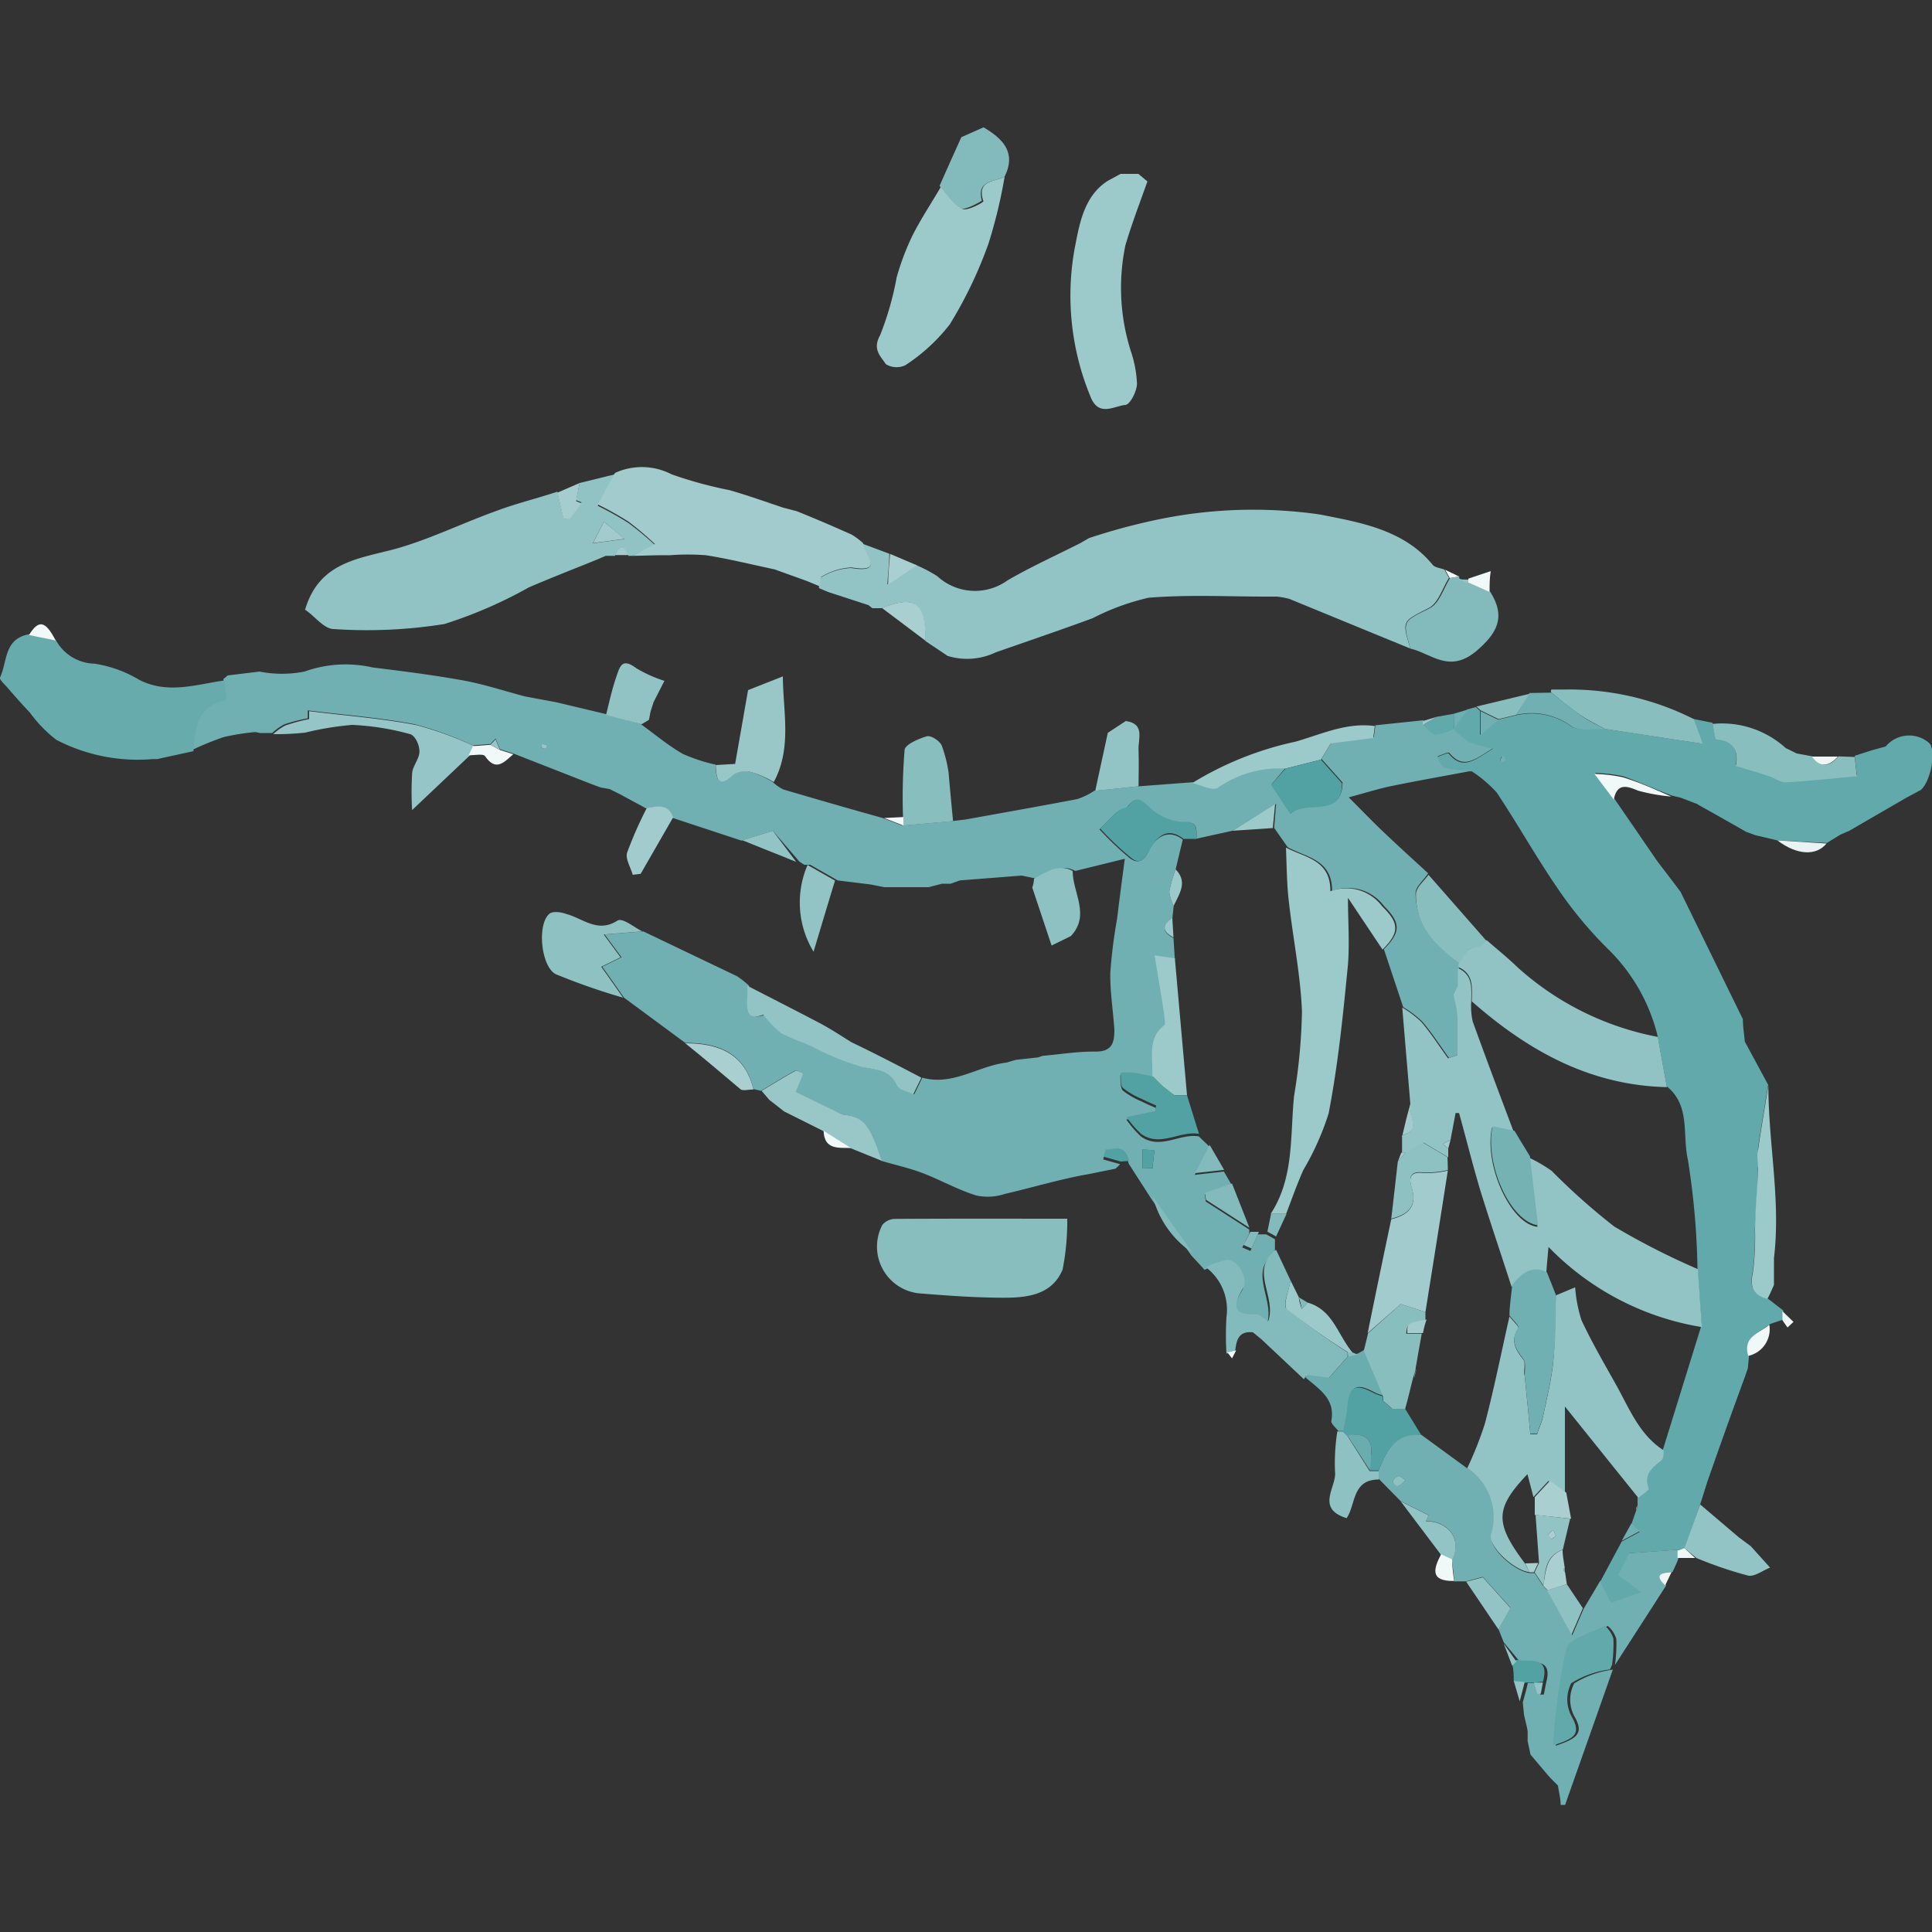 <svg xmlns="http://www.w3.org/2000/svg" viewBox="0 0 100 100"><rect x="0" y="0" width="100" height="100" fill="#333333" stroke="none"/><defs><style>.cls-1{fill:#70b0b2;}.cls-2{fill:#62a9ab;}.cls-3{fill:#93c4c5;}.cls-4{fill:#91c2c4;}.cls-5{fill:#a2cbcd;}.cls-6{fill:#67abad;}.cls-7{fill:#89bebf;}.cls-8{fill:#9cc9ca;}.cls-9{fill:#83bbbc;}.cls-10{fill:#8ec1c2;}.cls-11{fill:#96c5c7;}.cls-12{fill:#99c7c8;}.cls-13{fill:#6aadaf;}.cls-14{fill:#a9cfd1;}.cls-15{fill:#f1f8f8;}.cls-16{fill:#52a1a3;}.cls-17{fill:#a5cdcf;}.cls-18{fill:#e9f3f3;}.cls-19{fill:#eef6f6;}.cls-20{fill:#e1eeef;}.cls-21{fill:#74b2b4;}</style></defs><g id="Ebene_3" data-name="Ebene 3"><path class="cls-1" d="M58.93,40.7l2.78-.21c.45.1,1,.42,1.32.25a5.57,5.57,0,0,1,3.51-1l-.72.85,1,1.51c.84-.79,2.63.27,2.67-1.6l-1.09-1.22.51-.84,2.2-.28.08-.62,2.49-.26a.74.74,0,0,0,0,.21c.23.17.44.47.67.49a2.64,2.64,0,0,0,.94-.3,4.8,4.8,0,0,0,.77.67,7.69,7.69,0,0,0,1.25.36c-.92.55-1.55,1.17-2.29.26-.06-.07-.4.11-.61.17.12.19.21.51.38.56a11.18,11.18,0,0,0,1.43.19c-1.38.26-2.75.5-4.12.78-.67.13-1.32.34-2.29.6.75.75,1.21,1.23,1.69,1.69.8.76,1.61,1.5,2.42,2.24-.22.35-.64.69-.65,1,0,1.64,1,2.67,2.24,3.56a1.7,1.7,0,0,0,0,.22V51l-.22.46c.07.44.17.87.2,1.32s0,1.2,0,1.81l-.49.17c-.45-.62-.87-1.28-1.37-1.87a5.13,5.13,0,0,0-1-.76l-1-3c.9-.9.86-1.38,0-2.24a2.32,2.32,0,0,0-2.68-.78c0-1.64-1.35-1.73-2.3-2.26l-.7-1,.1-1.24L63.79,43l-1.86.41c0-.51.1-.93-.77-.83a2.71,2.71,0,0,1-1.72-.78c-.44-.37-.66-.6-1.07-.05-.12.16-.42.17-.58.31s-.59.58-.88.87a15.68,15.68,0,0,0,1.57,1.49c.45.34.76.1,1-.42s.91-1.19,1.74-.54L60.85,45a6.93,6.93,0,0,0-.33,1.16,2.13,2.13,0,0,0,.23.73l-.07.66c-.51.35-.57.68.06,1l.07,1.12-1-.15c.18,1.11.35,2.09.5,3.08,0,.18.08.47,0,.54-.94.75-.53,1.78-.63,2.71-.33-.07-.65-.15-1-.2a5.23,5.23,0,0,0-.69,0c0,.27,0,.64.12.79a4.1,4.1,0,0,0,1,.58c.23.12.48.22.72.33l-.05.29-1.48.31a5.82,5.82,0,0,0,.75.87c1,.72,2-.17,3,0l.55.53-.76,1.46,1.51-.17.41.71-1.4.48.05.36,2.25,1.45a1.6,1.6,0,0,1,0,.21l-.36.72.42.18.38-.86.44,0,.45.25v.69c-1.41,1,0,2.43-.41,3.7-.25-.16-.44-.37-.61-.36-1.28,0-1.2-.49-.69-1.36.3-.51-.25-1.49-.81-1.46a4.12,4.12,0,0,0-1.12.38c-.22-.25-.45-.49-.68-.74l-2.06-2.91-1.19-1.85c-.2-.91-.74-.64-1.21-.59l-.11.37.88.25-.24.23-1.38.28C55,61,53.5,61.45,52,61.8a2.81,2.81,0,0,1-1.46.08c-1-.31-1.86-.81-2.81-1.17-.69-.26-1.42-.42-2.13-.63-.64-2-1-2.27-2.05-2.4l-2.4-1.17c.13-.31.27-.61.38-.93,0,0-.29-.21-.36-.17-.61.33-1.19.7-1.78,1.05L39,56.37c-.45-1.86-1.8-2.4-3.53-2.39L32.3,51.64c-.37-.53-.74-1.06-1.13-1.6l1-.49-.87-1.18,2-.16,4.85,2.32a4.76,4.76,0,0,1,.62.49c.06.78-.31,1.93.83,1.5a5.52,5.52,0,0,0,.9.94c.5.28,1.06.46,1.59.69a13.56,13.56,0,0,0,2.67,1.1c.74.14,1.37.14,1.72.94.11.23.55.3.84.45l.42-.86c1.58.44,2.89-.61,4.35-.78l.48-.14,1.16-.13.24-.08c.91-.08,1.81-.23,2.71-.22s1-.47,1-1.15c-.07-1-.23-2-.21-2.94a26.39,26.39,0,0,1,.35-2.78c.12-1,.24-1.9.4-3.11l-2.56.63c-.79-.41-1.41.06-2,.4l-.78-.16-3.2.25-.47.17-.45,0-.69.18-2.3,0-.71-.14-1.7-.21-1.42-.81-.31,0-.25-.16h0L40,43l-1.62.51-3.58-1.18c-.25-.73-.82-.57-1.36-.49l-1.33-.72-.56-.28-.46-.08-.46-.17L26.57,39l-.69-.22-.23-.55-.27.28-.9.07a18.5,18.5,0,0,0-3-1.09c-1.83-.35-3.7-.49-5.55-.72l0,.41a9.32,9.32,0,0,0-1.21.31,2.79,2.79,0,0,0-.63.45h-.63l-.25-.05a12.58,12.58,0,0,0-1.63.26,16.17,16.17,0,0,0-1.62.66c.12-1.79.48-2.35,1.73-2.66l-.13-1,.23-.19,1.64-.2a6,6,0,0,0,2.33,0,6.31,6.31,0,0,1,3.54-.21c1.56.19,3.13.39,4.68.67,1.09.2,2.14.55,3.21.83l1.61.3,2.52.6,1.83.52c.73.52,1.42,1.11,2.19,1.55a8.78,8.78,0,0,0,1.71.56c0,.72.11,1.25.95.47A1.24,1.24,0,0,1,39,40a4.73,4.73,0,0,1,1,.48,2.13,2.13,0,0,0,.54.38c1.72.51,3.43,1,5.15,1.48l1,.39,2.59-.23.68-.08c1.93-.35,3.87-.69,5.8-1.06a3.58,3.58,0,0,0,.88-.43Zm.2,19.78.52,0,.1-.93-.62-.06ZM28.29,38.57l-.19-.08c0,.06-.09.14-.07.19a.2.2,0,0,0,.18.07S28.26,38.64,28.29,38.57Z"/><path class="cls-2" d="M76.19,39.93a11.18,11.18,0,0,1-1.43-.19c-.17-.05-.26-.37-.38-.56.21-.06.55-.24.61-.17.74.91,1.37.29,2.29-.26A7.69,7.69,0,0,1,76,38.39a4.8,4.8,0,0,1-.77-.67l.71-1,.45-.12.22.2v1.24l.92-.79.92-.22a3.51,3.51,0,0,1,2.83.53c.38.31,1.17.12,1.76.16l5.07.77-.47-1.28,1,.2c.07.28.11.79.21.8,1.1.11,1.06.87,1,1.38.69.21,1.21.36,1.73.53.28.09.55.33.82.31,1.23-.06,2.47-.2,3.71-.31l-.11-1,.9-.29.7-.19a1.58,1.58,0,0,1,2.22-.21c.44.33.13,2-.4,2.46l-.75.4L95.72,43l-.46.2-.7.43L92,43.5l-1.14-.27-.47-.17-1.48-.84-1-.56a.35.35,0,0,0-.16-.08L87,41.29l-.46-.11c-.84-.32-1.66-.69-2.52-1a7.77,7.77,0,0,0-1.46-.17l1,1.33,2.21,3.22c.41.54.82,1.07,1.22,1.61l3.22,6.58c0,.39.07.78.1,1.16l1.21,2.24c-.18,1.1-.37,2.2-.53,3.31,0,.32.06.66,0,1,0,1.06-.11,2.13-.16,3.19a14.28,14.28,0,0,1-.11,2.18c-.17.75,0,1.17.75,1.36l.83.64c0,.16,0,.31,0,.47l-.68.23c-.52.43-1.39.63-1.09,1.61l-.06.68-.16.46q-1,2.72-1.94,5.42L88,77.87l-.78,2.26-.31.08-2.55.18-.58,1.15,1.17.86L83.39,83c-.27-.54-.42-.84-.56-1.14l1.11-2.07.93-.5-.43-.4.24-.68.08-.24V77.5c.19-.16.57-.39.54-.47-.28-.73.16-1.08.64-1.46.11-.09.09-.35.13-.53l2-6.45-.21-3A39.51,39.51,0,0,0,87.36,60c-.29-1.26.15-2.78-1.09-3.77-.16-.87-.32-1.73-.47-2.6a9.42,9.42,0,0,0-2.48-4.42,20.81,20.81,0,0,1-2.61-3.1c-1.15-1.66-2.13-3.42-3.24-5.09A6.64,6.64,0,0,0,76.19,39.93Zm1.66-.46c0-.07.09-.15.07-.19s-.12-.06-.18-.09-.09.14-.07.19S77.78,39.44,77.85,39.47Z"/><path class="cls-3" d="M73,33.57,66.74,31a3.76,3.76,0,0,0-.67-.12h-.46c-2.06,0-4.12-.11-6.17.06A12.38,12.38,0,0,0,56.55,32c-1.66.61-3.33,1.18-5,1.76a3.43,3.43,0,0,1-2.5.19l-1.15-.77c0-2-.52-2.39-2.26-1.7h-.49l-.2-.16-2.09-.68-.47-.2,0-.07c0-.17,0-.46.13-.5a3.27,3.27,0,0,1,1.53-.47c1.82.3.64-.73.61-1.25l1.37.51c0,.47-.06.94-.1,1.59l1.49-1a7.49,7.49,0,0,1,1.09.57,2.88,2.88,0,0,0,3.64.22c1.22-.71,2.51-1.29,3.77-1.93l.45-.26a32.34,32.34,0,0,1,3.47-.94,24.24,24.24,0,0,1,8.48-.28c2,.4,4.33.76,5.83,2.6.12.15.4.17.61.25l.24.43c-.34.53-.56,1.32-1.05,1.56C72.59,32.18,72.55,32.09,73,33.57Z"/><path class="cls-4" d="M32.75,28.77h-.11l-.11,0c-.21-.56-.45-.58-.7,0l-.48,0-.44.19c-1.18.48-2.37.94-3.53,1.44A23.42,23.42,0,0,1,23,32.3a25.36,25.36,0,0,1-5.72.26c-.52,0-1-.69-1.49-1,.74-2.51,2.83-2.64,4.75-3.17,1.75-.5,3.41-1.32,5.14-1.94,1-.38,2.11-.65,3.17-1l.3,1.3.33.07L30.1,26l-.28-.11L30,25l1.83-.45-.89,1.63a17,17,0,0,1,1.59.89,16.88,16.88,0,0,1,1.37,1.14Zm-2.06-.65,1.64-.22L31.26,27l-.57,1.11-.06.1Z"/><path class="cls-1" d="M82.83,81.82c.14.3.29.6.56,1.14l1.53-.56-1.17-.86.58-1.15,2.55-.18c0,.13,0,.26,0,.39s-.2.51-.31.77c-.53,0-.91.14-.33.69-.88,1.38-1.77,2.75-2.65,4.12a7.69,7.69,0,0,0,.07-1.35,1.41,1.41,0,0,0-.44-.67c-.73.36-1.89.64-2,1.2a31.79,31.79,0,0,0-.69,5c1-.36,1.52-.58.95-1.54a1.83,1.83,0,0,1,0-1.69,5,5,0,0,1,2-.71l-2.47,7-.23,0c0-.34-.1-.68-.14-1l-.42-.42-1-1.18-.15-.7c0-.16,0-.31,0-.47s-.13-.61-.19-.91l-.06-.63c.09-.32.18-.63.26-1h.48l.17.6.18,0,.11-.58c.39-1.4-.72-1-1.37-1.14L77.83,85l-.27-.68.62-1.11-1.43-1.59-.86.23-.63,0c0-.37-.07-.74-.11-1.12.54-1-.13-2-1.35-2l.14-.31-1.44-.72-1.14-1.16v-.44c.41-1,.85-2,2.2-1.84L75.94,76a3,3,0,0,1,1.27,3.49c-.17.64,1.21,1.87,2,1.93h.22l.46.69.22.23,1.27,2.3.59-1.37ZM72.76,76.61c-.18-.1-.3-.23-.39-.21a.41.41,0,0,0-.27.27c0,.07.17.26.24.25S72.57,76.77,72.76,76.61Z"/><path class="cls-5" d="M32.75,28.77l1.15-.61A16.88,16.88,0,0,0,32.53,27a17,17,0,0,0-1.59-.89l.89-1.63a3.35,3.35,0,0,1,2.93.07,21.3,21.3,0,0,0,3,.82c.94.27,1.86.6,2.79.91l.69.18c1,.4,1.9.79,2.84,1.21a3.61,3.61,0,0,1,.6.45c0,.52,1.21,1.55-.61,1.25a3.27,3.27,0,0,0-1.53.47c-.1,0-.09.33-.13.5l-.68-.28-1.64-.59c-1.18-.25-2.35-.54-3.54-.73a11.91,11.91,0,0,0-1.89,0C34,28.73,33.4,28.76,32.75,28.77Z"/><path class="cls-6" d="M11.61,35.22l.13,1c-1.25.31-1.61.87-1.73,2.66l-1.87.41-.23,0a9.14,9.14,0,0,1-5-1,6.86,6.86,0,0,1-1.35-1.39c-.41-.44-.81-.88-1.2-1.34-.14-.15-.4-.4-.36-.49.39-.82.19-2,1.5-2.24l1.38.28a2.33,2.33,0,0,0,2,1.24,6.37,6.37,0,0,1,2.33.84C8.68,35.94,10.14,35.43,11.61,35.22Z"/><path class="cls-7" d="M55.24,63.08A12.73,12.73,0,0,1,55,65.71C54.47,67,53.21,67.17,52,67.17c-1.49,0-3-.11-4.46-.23a2.43,2.43,0,0,1-1.87-3.54.87.87,0,0,1,.66-.31C49.27,63.07,52.2,63.08,55.24,63.08Z"/><path class="cls-8" d="M52,9.14a25.57,25.57,0,0,1-.84,3.48,22.07,22.07,0,0,1-2,4.17,9.39,9.39,0,0,1-2.31,2.12,1.08,1.08,0,0,1-1-.06c-.25-.4-.71-.75-.3-1.49a15.58,15.58,0,0,0,.86-3,13.21,13.21,0,0,1,.81-2.15c.44-.88,1-1.71,1.49-2.56.36.4.66.93,1.11,1.16.24.13,1.09-.34,1.08-.39C50.53,9.3,51.49,9.43,52,9.14Z"/><path class="cls-8" d="M59.39,9.39c-.39,1.1-.81,2.19-1.14,3.31a10.81,10.81,0,0,0,.29,5.5,6.07,6.07,0,0,1,.31,1.65c0,.4-.36,1.09-.6,1.11-.59.05-1.39.65-1.81-.44a13.67,13.67,0,0,1-.81-7.69c.23-1.14.44-2.67,1.71-3.47L58,9l.92,0Z"/><path class="cls-9" d="M62.41,65.59a4.12,4.12,0,0,1,1.12-.38c.56,0,1.11,1,.81,1.46-.51.87-.59,1.41.69,1.36.17,0,.36.2.61.36.46-1.27-1-2.66.41-3.7l.75,1.59c-.09.5-.41,1.27-.22,1.44A37.51,37.51,0,0,0,69.75,70v.22l-1,1.14-1.16-.15-.1.18-2.21-2.08-.43-.35c-.76-.08-.86.43-.92,1l-.45.1a16.85,16.85,0,0,1,0-1.88A2.74,2.74,0,0,0,62.41,65.59Z"/><path class="cls-9" d="M73,33.57c-.42-1.48-.38-1.39,1-2.09.49-.24.71-1,1.05-1.56l.48-.08,0,.1.47.22,1.14.48c.83,1.32.33,2.16-.74,3.07C75,34.87,74.08,33.82,73,33.57Z"/><path class="cls-10" d="M33.25,48.21l-2,.16.87,1.18-1,.49c.39.54.76,1.07,1.13,1.6a33.86,33.86,0,0,1-3.47-1.21c-.76-.36-1-2.53-.36-3.12.16-.16.62-.11.9,0,.86.23,1.61,1,2.64.34C32.23,47.49,32.82,48,33.25,48.21Z"/><path class="cls-11" d="M14.14,38a2.79,2.79,0,0,1,.63-.45A9.32,9.32,0,0,1,16,37.22l0-.41c1.85.23,3.72.37,5.55.72a18.5,18.5,0,0,1,3,1.09l-.22.47-3,2.84a16,16,0,0,1,0-1.86c0-.4.38-.78.38-1.17s-.25-.84-.48-.9a13.49,13.49,0,0,0-3-.48,15.78,15.78,0,0,0-2.43.4A14.26,14.26,0,0,1,14.14,38Z"/><path class="cls-7" d="M87.67,37.22l.47,1.28-5.07-.77c-.43-.24-.88-.45-1.29-.73s-1-.76-1.48-1.15a.14.14,0,0,1,0-.16l.71,0A14.24,14.24,0,0,1,87.67,37.22Z"/><path class="cls-3" d="M47.69,55.78l-.42.86c-.29-.15-.73-.22-.84-.45-.35-.8-1-.8-1.72-.94A13.56,13.56,0,0,1,42,54.15c-.53-.23-1.09-.41-1.59-.69a5.52,5.52,0,0,1-.9-.94c-1.14.43-.77-.72-.83-1.5,1.24.64,2.48,1.27,3.72,1.92.57.3,1.1.65,1.66,1C45.29,54.53,46.49,55.15,47.69,55.78Z"/><path class="cls-12" d="M40.05,40.48A4.73,4.73,0,0,0,39,40a1.24,1.24,0,0,0-1,.07c-.84.78-.92.25-.95-.47l1-.06.67-3.82,1.8-.71C40.53,36.84,41,38.72,40.05,40.48Z"/><path class="cls-7" d="M96,39.18l.11,1c-1.24.11-2.48.25-3.71.31-.27,0-.54-.22-.82-.31-.52-.17-1-.32-1.73-.53.08-.51.12-1.27-1-1.38-.1,0-.14-.52-.21-.8a4.91,4.91,0,0,1,3.79,1.25L93,39l.82.15c.44.65.89.51,1.34,0Z"/><path class="cls-9" d="M52,9.14c-.51.29-1.47.16-1.18,1.25,0,0-.84.52-1.08.39-.45-.23-.75-.76-1.11-1.16.37-.84.75-1.68,1.13-2.52l1.15-.51C51.9,7.18,52.62,7.88,52,9.14Z"/><path class="cls-7" d="M49.33,42.5l-2.59.23c0-.15,0-.29,0-.44a30.46,30.46,0,0,1,.08-3.45c0-.3.72-.6,1.15-.73.21-.06.66.23.77.47A6.84,6.84,0,0,1,49.1,40C49.17,40.84,49.25,41.67,49.33,42.5Z"/><path class="cls-8" d="M71.16,37.58l-.08.62-2.2.28-.51.84-1.83.46a5.57,5.57,0,0,0-3.51,1c-.28.17-.87-.15-1.32-.25a17,17,0,0,1,5.34-2.14C68.41,38,69.7,37.38,71.16,37.58Z"/><path class="cls-8" d="M91.48,67.23c-.73-.19-.92-.61-.75-1.36a14.28,14.28,0,0,0,.11-2.18c0-1.06.12-2.13.16-3.19,0-.33-.08-.67,0-1,.16-1.11.35-2.21.53-3.31,0,3,.65,5.94.29,8.93,0,.16,0,.32,0,.48s0,.6,0,.91L91.6,67Z"/><path class="cls-12" d="M39.42,56.46c.59-.35,1.17-.72,1.78-1.05.07,0,.36.15.36.17-.11.32-.25.62-.38.93l2.4,1.17c1.1.13,1.41.44,2.05,2.4L44,59.42l-1.41-.89-2-1-.77-.6Z"/><path class="cls-3" d="M87.19,80.13,88,77.87l2,1.7.62.46,1,1.11c-.39.15-.82.49-1.15.41a21,21,0,0,1-2.67-.91Z"/><path class="cls-2" d="M83.33,86.41a5,5,0,0,0-2,.71,1.83,1.83,0,0,0,0,1.69c.57,1,.1,1.18-.95,1.54a31.79,31.79,0,0,1,.69-5c.16-.56,1.32-.84,2-1.2a1.41,1.41,0,0,1,.44.67,7.69,7.69,0,0,1-.07,1.35Z"/><path class="cls-10" d="M53.52,45.48c.64-.34,1.26-.81,2-.4,0,1.13.93,2.27-.09,3.37l-1,.49-1-3C53.49,45.78,53.51,45.63,53.52,45.48Z"/><path class="cls-13" d="M67.64,71.16l1.16.15,1-1.14.48-.11.34-.19c.34.79.67,1.58,1,2.37a2.72,2.72,0,0,1-.43-.15c-1-.55-1.33-.37-1.41.77a9.9,9.9,0,0,1-.22,1.21l-.29,0c-.12-.17-.39-.38-.36-.53.21-1.14-.63-1.63-1.32-2.23A.27.27,0,0,0,67.64,71.16Z"/><path class="cls-4" d="M33.2,37.49,31.37,37c.16-.64.3-1.29.51-1.91s.31-1.06,1.06-.5a6.81,6.81,0,0,0,1.45.65l-.56,1.1-.16.5-.08.42Z"/><path class="cls-3" d="M58.93,40.7l-2.24.23c.22-1,.43-2,.65-3l.93-.61c1,.14.64.9.66,1.48S58.94,40.05,58.93,40.7Z"/><path class="cls-10" d="M69.22,74.09l.29,0,.23.23,1.15,1.82h.47v.44c-1.39,0-1.18,1.31-1.66,2-1.63-.51-.5-1.62-.6-2.41A10.56,10.56,0,0,1,69.22,74.09Z"/><path class="cls-3" d="M41.8,44.77l1.42.81c-.35,1.14-.69,2.28-1.11,3.68A4.9,4.9,0,0,1,41.8,44.77Z"/><path class="cls-5" d="M33.48,41.82c.54-.08,1.11-.24,1.36.49l-1.68,2.92-.41.05c-.11-.39-.39-.83-.29-1.15A20.54,20.54,0,0,1,33.48,41.82Z"/><path class="cls-14" d="M35.47,54c1.73,0,3.08.53,3.53,2.39-.22,0-.52.08-.66,0C37.37,55.57,36.43,54.77,35.47,54Z"/><path class="cls-1" d="M80.3,35.85c.49.39,1,.8,1.48,1.15s.86.49,1.29.73c-.59,0-1.38.15-1.76-.16A3.51,3.51,0,0,0,78.48,37l.69-1.13Z"/><path class="cls-3" d="M72.5,77.71l1.44.72-.14.31c1.22,0,1.89,1,1.36,2l-.57-.26Z"/><path class="cls-3" d="M75.89,81.87l.86-.23,1.43,1.59-.62,1.11Z"/><path class="cls-14" d="M45.65,31.47c1.74-.69,2.28-.28,2.26,1.7Z"/><path class="cls-15" d="M83.53,41.39l-1-1.33a7.77,7.77,0,0,1,1.46.17c.86.26,1.68.63,2.52,1a9.89,9.89,0,0,1-1.74-.31C84.12,40.63,83.68,40.59,83.53,41.39Z"/><path class="cls-3" d="M38.42,43.49,40,43l1.21,1.61Z"/><path class="cls-7" d="M79.17,35.91,78.48,37l-.92.22-.92-.45-.22-.2Z"/><path class="cls-16" d="M79.4,87.09h-.48L78.35,87c0-.29,0-.58-.08-.87l.22-.22c.65.14,1.76-.26,1.37,1.14Z"/><path class="cls-17" d="M30,25l-.18.94.28.11-.62.82-.33-.07-.3-1.3Z"/><path class="cls-9" d="M59.67,61.94l2.06,2.91A5,5,0,0,1,59.67,61.94Z"/><path class="cls-18" d="M92,43.5l2.54.16C94,44.32,93,44.26,92,43.5Z"/><path class="cls-14" d="M47.46,29.26l-1.49,1c0-.65.07-1.12.1-1.59Z"/><path class="cls-15" d="M77.1,30.64,76,30.16c0-.07,0-.14,0-.21l1.16-.39C77.1,29.92,77.1,30.28,77.1,30.64Z"/><path class="cls-15" d="M24.26,39.09l.22-.47.9-.07.5.27.69.22c-.46.38-.89.94-1.47.09C25,39,24.55,39.1,24.26,39.09Z"/><path class="cls-2" d="M75.26,37.72a2.64,2.64,0,0,1-.94.3c-.23,0-.44-.32-.67-.49l.72-.43.9-.16C75.27,37.2,75.27,37.46,75.26,37.72Z"/><path class="cls-15" d="M74.59,80.45l.57.26c0,.38.06.75.1,1.12C74,81.85,74.2,81.2,74.59,80.45Z"/><path class="cls-15" d="M90.49,70.18c-.3-1,.57-1.18,1.09-1.61A1.41,1.41,0,0,1,90.49,70.18Z"/><path class="cls-16" d="M58,60.12l-.88-.25.11-.37c.47,0,1-.32,1.21.59Z"/><path class="cls-15" d="M2.88,33.15,1.5,32.87C2,32.06,2.35,32.12,2.88,33.15Z"/><path class="cls-15" d="M42.63,58.53l1.41.89C43.39,59.4,42.66,59.52,42.63,58.53Z"/><path class="cls-19" d="M13.48,34.83l-1.64.2Z"/><path class="cls-3" d="M78.35,87l.57.06c-.08.32-.17.63-.26,1C78.56,87.71,78.46,87.38,78.35,87Z"/><path class="cls-1" d="M75.26,37.72c0-.26,0-.52,0-.78l.7-.21Z"/><path class="cls-3" d="M78.49,86l-.22.22c-.15-.38-.29-.77-.44-1.15Z"/><path class="cls-15" d="M92.26,68.34c0-.16,0-.31,0-.47l.57.55-.31.29Z"/><path class="cls-19" d="M95.13,39.16c-.45.49-.9.63-1.34,0Z"/><path class="cls-18" d="M87.89,41.66l1,.56Z"/><path class="cls-20" d="M78.72,88.68c.06.3.13.61.19.91C78.85,89.29,78.78,89,78.72,88.68Z"/><path class="cls-15" d="M39.87,57l.77.6Z"/><path class="cls-19" d="M86.19,82.06c-.58-.55-.2-.66.33-.69Z"/><path class="cls-15" d="M46.76,42.29c0,.15,0,.29,0,.44l-1-.39Z"/><path class="cls-15" d="M75.52,29.84l-.48.08-.24-.43Z"/><path class="cls-15" d="M87,41.29l.76.29Z"/><path class="cls-7" d="M97.57,38.7l-.7.19Z"/><path class="cls-8" d="M74.37,37.1l-.72.43a.74.74,0,0,1,0-.21Z"/><path class="cls-18" d="M81,35.67l-.71,0Z"/><path class="cls-19" d="M44.92,45.79l.71.14Z"/><path class="cls-19" d="M87.19,80.13l.55.51-.91,0c0-.13,0-.26,0-.39Z"/><path class="cls-20" d="M78.93,90.06l.15.7Z"/><path class="cls-5" d="M31.83,28.73c.25-.55.49-.53.7,0Z"/><path class="cls-19" d="M47.93,46l.69-.18Z"/><path class="cls-19" d="M98.64,41.35l.75-.4Z"/><path class="cls-5" d="M30.91,28.94l.44-.19Z"/><path class="cls-18" d="M65.61,30.86h0Z"/><path class="cls-15" d="M56.41,27.86l-.45.26Z"/><path class="cls-20" d="M80.07,91.94l.42.42Z"/><path class="cls-3" d="M76,30c0,.07,0,.14,0,.21l-.47-.22Z"/><path class="cls-19" d="M49.07,45.74l.47-.17Z"/><path class="cls-15" d="M64.9,68.91l.43.35Z"/><path class="cls-15" d="M91.6,67l.21-.46Z"/><path class="cls-15" d="M63.53,70l.45-.1-.21.41Z"/><path class="cls-18" d="M95.26,43.23l.46-.2Z"/><path class="cls-15" d="M91.77,65.61c0-.16,0-.32,0-.48C91.78,65.29,91.77,65.45,91.77,65.61Z"/><path class="cls-19" d="M93,39l-.55-.32Z"/><path class="cls-18" d="M90.41,43.06l.47.17Z"/><path class="cls-15" d="M90.27,71.32l.16-.46Z"/><path class="cls-18" d="M30.67,40.57l.46.17Z"/><path class="cls-18" d="M31.59,40.82l.56.28Z"/><path class="cls-19" d="M52.52,54.86,52,55Z"/><path class="cls-19" d="M53.92,54.65l-.24.08Z"/><path class="cls-15" d="M67.64,71.16a.27.27,0,0,1-.1.17h0A1.62,1.62,0,0,1,67.64,71.16Z"/><path class="cls-20" d="M7.91,39.3l.23,0Z"/><path class="cls-11" d="M13.26,37.94l.25.05Z"/><path class="cls-3" d="M41.24,44.58l.25.16Z"/><path class="cls-14" d="M45,31.31l.2.16Z"/><path class="cls-3" d="M73,57.15l-.42-5a5.13,5.13,0,0,1,1,.76c.5.59.92,1.25,1.37,1.87l.49-.17c0-.61,0-1.21,0-1.81s-.13-.88-.2-1.32l.22-.46c0-.3,0-.61,0-.91.82.36.69,1.09.69,1.77a3.47,3.47,0,0,0,.08,1c.69,1.91,1.41,3.82,2.13,5.73l-1.14-.24c-.41,2,1,5,2.36,5.13-.15-1.2-.28-2.39-.42-3.57a7.35,7.35,0,0,1,1.16.68,33.71,33.71,0,0,0,3.24,2.88,38.08,38.08,0,0,0,4.32,2.2l.21,3a14.23,14.23,0,0,1-7.94-4.15c-.06.67-.09,1-.12,1.4-.82-.38-1.33.09-1.79.67-.54-1.68-1.11-3.35-1.62-5-.4-1.33-.73-2.68-1.1-4l-.18,0L75.08,59l-.41.21.29.24c0,.15,0,.3,0,.45l-1.28-.76-.9.53h-.21c0-.3,0-.6,0-.91C73.69,58.47,72.75,57.66,73,57.15Z"/><path class="cls-8" d="M71.56,49.15l-1.79-2.68c0,1.18.09,2.33,0,3.46-.25,2.58-.51,5.16-1,7.7a14.08,14.08,0,0,1-1.31,2.93c-.33.74-.6,1.51-.89,2.27h-.8c1.22-1.87,1-4,1.21-6.1a29.62,29.62,0,0,0,.41-4.39c-.08-1.93-.48-3.84-.69-5.77-.1-.89-.1-1.8-.14-2.7,1,.53,2.31.62,2.3,2.26a2.32,2.32,0,0,1,2.68.78C72.42,47.77,72.46,48.25,71.56,49.15Z"/><path class="cls-4" d="M76.18,51.83c0-.68.13-1.41-.69-1.77a1.7,1.7,0,0,1,0-.22l.47-.69.69-.23.3-.26c.53.47,1.09.91,1.59,1.4a15,15,0,0,0,7.27,3.61c.15.87.31,1.73.47,2.6C82.28,56.18,79.07,54.37,76.18,51.83Z"/><path class="cls-8" d="M60.81,49.6l.63,7.09h-.65l-.7-.45-.46-.46c.1-.93-.31-2,.63-2.71.09-.07,0-.36,0-.54-.15-1-.32-2-.5-3.08Z"/><path class="cls-16" d="M60.79,56.69h.65c.21.68.42,1.36.62,2-1-.18-2,.71-3,0a5.82,5.82,0,0,1-.75-.87l1.48-.31.05-.29c-.24-.11-.49-.21-.72-.33a4.1,4.1,0,0,1-1-.58c-.15-.15-.09-.52-.12-.79a5.23,5.23,0,0,1,.69,0c.34.05.66.13,1,.2l.46.46Z"/><path class="cls-16" d="M61.93,43.42l-.67,0c-.83-.65-1.39-.11-1.74.54s-.59.76-1,.42a15.68,15.68,0,0,1-1.57-1.49c.29-.29.57-.6.88-.87s.46-.15.58-.31c.41-.55.63-.32,1.07.05a2.71,2.71,0,0,0,1.72.78C62,42.49,61.93,42.91,61.93,43.42Z"/><path class="cls-7" d="M76,49.15l-.47.69c-1.23-.89-2.26-1.92-2.24-3.56,0-.35.43-.69.65-1l3,3.42-.3.26Z"/><path class="cls-16" d="M66.54,39.78l1.83-.46,1.09,1.22c0,1.87-1.83.81-2.67,1.6l-1-1.51Z"/><path class="cls-9" d="M63.77,61.26l.9,2.29L62.42,62.1l-.05-.36Z"/><path class="cls-8" d="M65.88,42.86,63.79,43,66,41.62Z"/><path class="cls-9" d="M62.61,59.26l.75,1.29-1.51.17Z"/><path class="cls-9" d="M65.79,62.83h.8L66.05,64l-.45-.25C65.66,63.44,65.73,63.14,65.79,62.83Z"/><path class="cls-8" d="M60.85,45c.65.66.18,1.27-.1,1.89a2.13,2.13,0,0,1-.23-.73A6.93,6.93,0,0,1,60.85,45Z"/><path class="cls-16" d="M59.13,60.48v-1l.62.06-.1.93Z"/><path class="cls-9" d="M64.72,63.76l.44,0-.38.86-.42-.18Z"/><path class="cls-8" d="M60.68,47.52l.06,1C60.11,48.2,60.17,47.87,60.68,47.52Z"/><path class="cls-11" d="M25.88,38.82l-.5-.27.27-.28Z"/><path class="cls-11" d="M28.29,38.57c0,.07,0,.16-.08.18a.2.2,0,0,1-.18-.07s0-.13.07-.19Z"/><path class="cls-7" d="M75.48,51l-.22.46Z"/><path class="cls-3" d="M79.17,81.37c-.75-.06-2.13-1.29-2-1.93A3,3,0,0,0,75.94,76a18.34,18.34,0,0,0,.92-2.32c.48-1.83.85-3.69,1.27-5.54.16.21.51.54.46.61-.42.64-.16,1.1.25,1.61.15.19,0,.58.08.88.1,1,.2,2,.29,3h.35c.1-.31.24-.61.31-.93.19-.91.42-1.83.52-2.76.11-1.16.1-2.33.14-3.5l1-.42a7.2,7.2,0,0,0,.33,1.71c.52,1.11,1.14,2.18,1.74,3.25.71,1.25,1.22,2.65,2.51,3.48,0,.18,0,.44-.13.53-.48.38-.92.73-.64,1.46,0,.08-.35.31-.54.47L81,72.8v4.46l-.85-.61-.78.84c-.1-.4-.21-.79-.31-1.19-1.68,1.78-1.71,2.51-.14,4.61Z"/><path class="cls-1" d="M76.64,36.81l.92.45-.92.79Z"/><path class="cls-1" d="M83.94,79.75l.5-.9.43.4Z"/><path class="cls-1" d="M77.85,39.47c-.07,0-.17,0-.18-.09s0-.12.07-.19.16,0,.18.09S77.88,39.4,77.85,39.47Z"/><path class="cls-3" d="M84.68,78.17c0-.08,0-.16.08-.24C84.73,78,84.71,78.09,84.68,78.17Z"/><path class="cls-5" d="M30.69,28.12,31.26,27l1.07.89-1.64.22Z"/><path class="cls-5" d="M30.69,28.12l-.06.1.06-.1Z"/><path class="cls-16" d="M72.73,72.92l.83,1.35c-1.35-.11-1.79.85-2.2,1.84h-.47c0-.26,0-.53.07-.78.11-.85-.33-1.22-1.22-1l-.23-.23a9.9,9.9,0,0,0,.22-1.21c.08-1.14.39-1.32,1.41-.77a2.72,2.72,0,0,0,.43.15c0,.07,0,.14,0,.22l.48.42Z"/><path class="cls-3" d="M81.27,78.61c-.13.53-.25,1.07-.38,1.6-.9.31-.91,1.12-1,1.86l-.46-.69.23-.48-.18-2.49Zm-.73.88-.15-.3a1,1,0,0,0-.25.25s.09.19.16.21S80.45,79.55,80.54,79.49Z"/><path class="cls-10" d="M81.1,82l.83,1.24-.59,1.37-1.27-2.3Z"/><path class="cls-14" d="M81.1,82l-1,.31-.22-.23c.13-.74.14-1.55,1-1.86,0,.31.07.62.11.94,0,0-.09.06-.08.07a1,1,0,0,0,.1.16Z"/><path class="cls-10" d="M72.76,76.61c-.19.16-.3.29-.42.31s-.25-.18-.24-.25a.41.41,0,0,1,.27-.27C72.46,76.38,72.58,76.51,72.76,76.61Z"/><path class="cls-3" d="M79.4,87.09h.46l-.11.58-.18,0Z"/><path class="cls-14" d="M79.62,80.9l-.23.48h-.22l-.23-.46Z"/><path class="cls-8" d="M66.8,66.28l.43.87c0,.2.1.41.14.61l.31-.34C69,67.8,69.23,69.08,70,70h-.22a37.51,37.51,0,0,1-3.17-2.23C66.39,67.55,66.71,66.78,66.8,66.28Z"/><path class="cls-7" d="M69.75,70H70l.26.11-.48.11Z"/><path class="cls-7" d="M72.73,72.92l-.66,0-.48-.42c0-.08,0-.15,0-.22-.33-.79-.66-1.58-1-2.37.08-.3.15-.6.22-.9L72.5,67.5l1.28.41c0,.14,0,.28,0,.42-.93.17-.93.17-1,.7h.81c-.11.6-.22,1.21-.32,1.81,0,.16-.09.32-.13.48C73,71.85,72.89,72.38,72.73,72.92Z"/><path class="cls-13" d="M69.74,74.3c.89-.18,1.33.19,1.22,1,0,.25,0,.52-.07.78Z"/><path class="cls-5" d="M73.78,67.91,72.5,67.5,70.79,69q.61-3,1.22-5.89c.85-.22,1.36-.64,1.06-1.62-.17-.56-.06-.87.65-.77a5.06,5.06,0,0,0,1.22-.13Q74.37,64.24,73.78,67.91Z"/><path class="cls-10" d="M74.94,60.56a5.06,5.06,0,0,1-1.22.13c-.71-.1-.82.21-.65.77.3,1-.21,1.4-1.06,1.62.12-1,.23-2,.34-2.95l.39-.47.9-.53,1.28.76C74.93,60.11,74.94,60.34,74.94,60.56Z"/><path class="cls-5" d="M73,57.15c-.23.51.71,1.32-.41,1.6C72.71,58.22,72.84,57.69,73,57.15Z"/><path class="cls-9" d="M67.68,67.42l-.31.34c0-.2-.09-.41-.14-.61Z"/><path class="cls-5" d="M72.74,59.66l-.39.47.18-.47Z"/><path class="cls-1" d="M78.13,68.09c0-.52.09-1,.14-1.58.46-.58,1-1.05,1.79-.67.16.39.32.79.47,1.18,0,1.17,0,2.34-.14,3.5-.1.93-.33,1.85-.52,2.76-.07.32-.21.62-.31.93h-.35c-.09-1-.19-2-.29-3,0-.3.07-.69-.08-.88-.41-.51-.67-1-.25-1.61C78.64,68.63,78.29,68.3,78.13,68.09Z"/><path class="cls-21" d="M78.39,58.53c.26.44.53.88.8,1.32.14,1.18.27,2.37.42,3.57-1.41-.17-2.77-3.12-2.36-5.13Z"/><path class="cls-5" d="M75.08,59l-.12.45-.29-.24Z"/><path class="cls-3" d="M76,49.15l.69-.23Z"/><path class="cls-1" d="M60.79,56.69l-.7-.45Z"/><path class="cls-14" d="M79.44,78.41c0-.31,0-.61,0-.92l.78-.84.85.61c.08.45.17.9.25,1.35Z"/><path class="cls-10" d="M81,81.38a1,1,0,0,1-.1-.16s0,0,.08-.07Z"/><path class="cls-5" d="M73.65,69h-.81c0-.53,0-.53,1-.7C73.74,68.56,73.7,68.79,73.65,69Z"/><path class="cls-5" d="M73.2,71.32c0-.16.08-.32.13-.48C73.28,71,73.24,71.16,73.2,71.32Z"/><path class="cls-13" d="M71.59,72.46l.48.42Z"/><path class="cls-14" d="M80.54,79.49c-.09.06-.18.17-.24.16s-.18-.18-.16-.21a1,1,0,0,1,.25-.25Z"/></g></svg>
